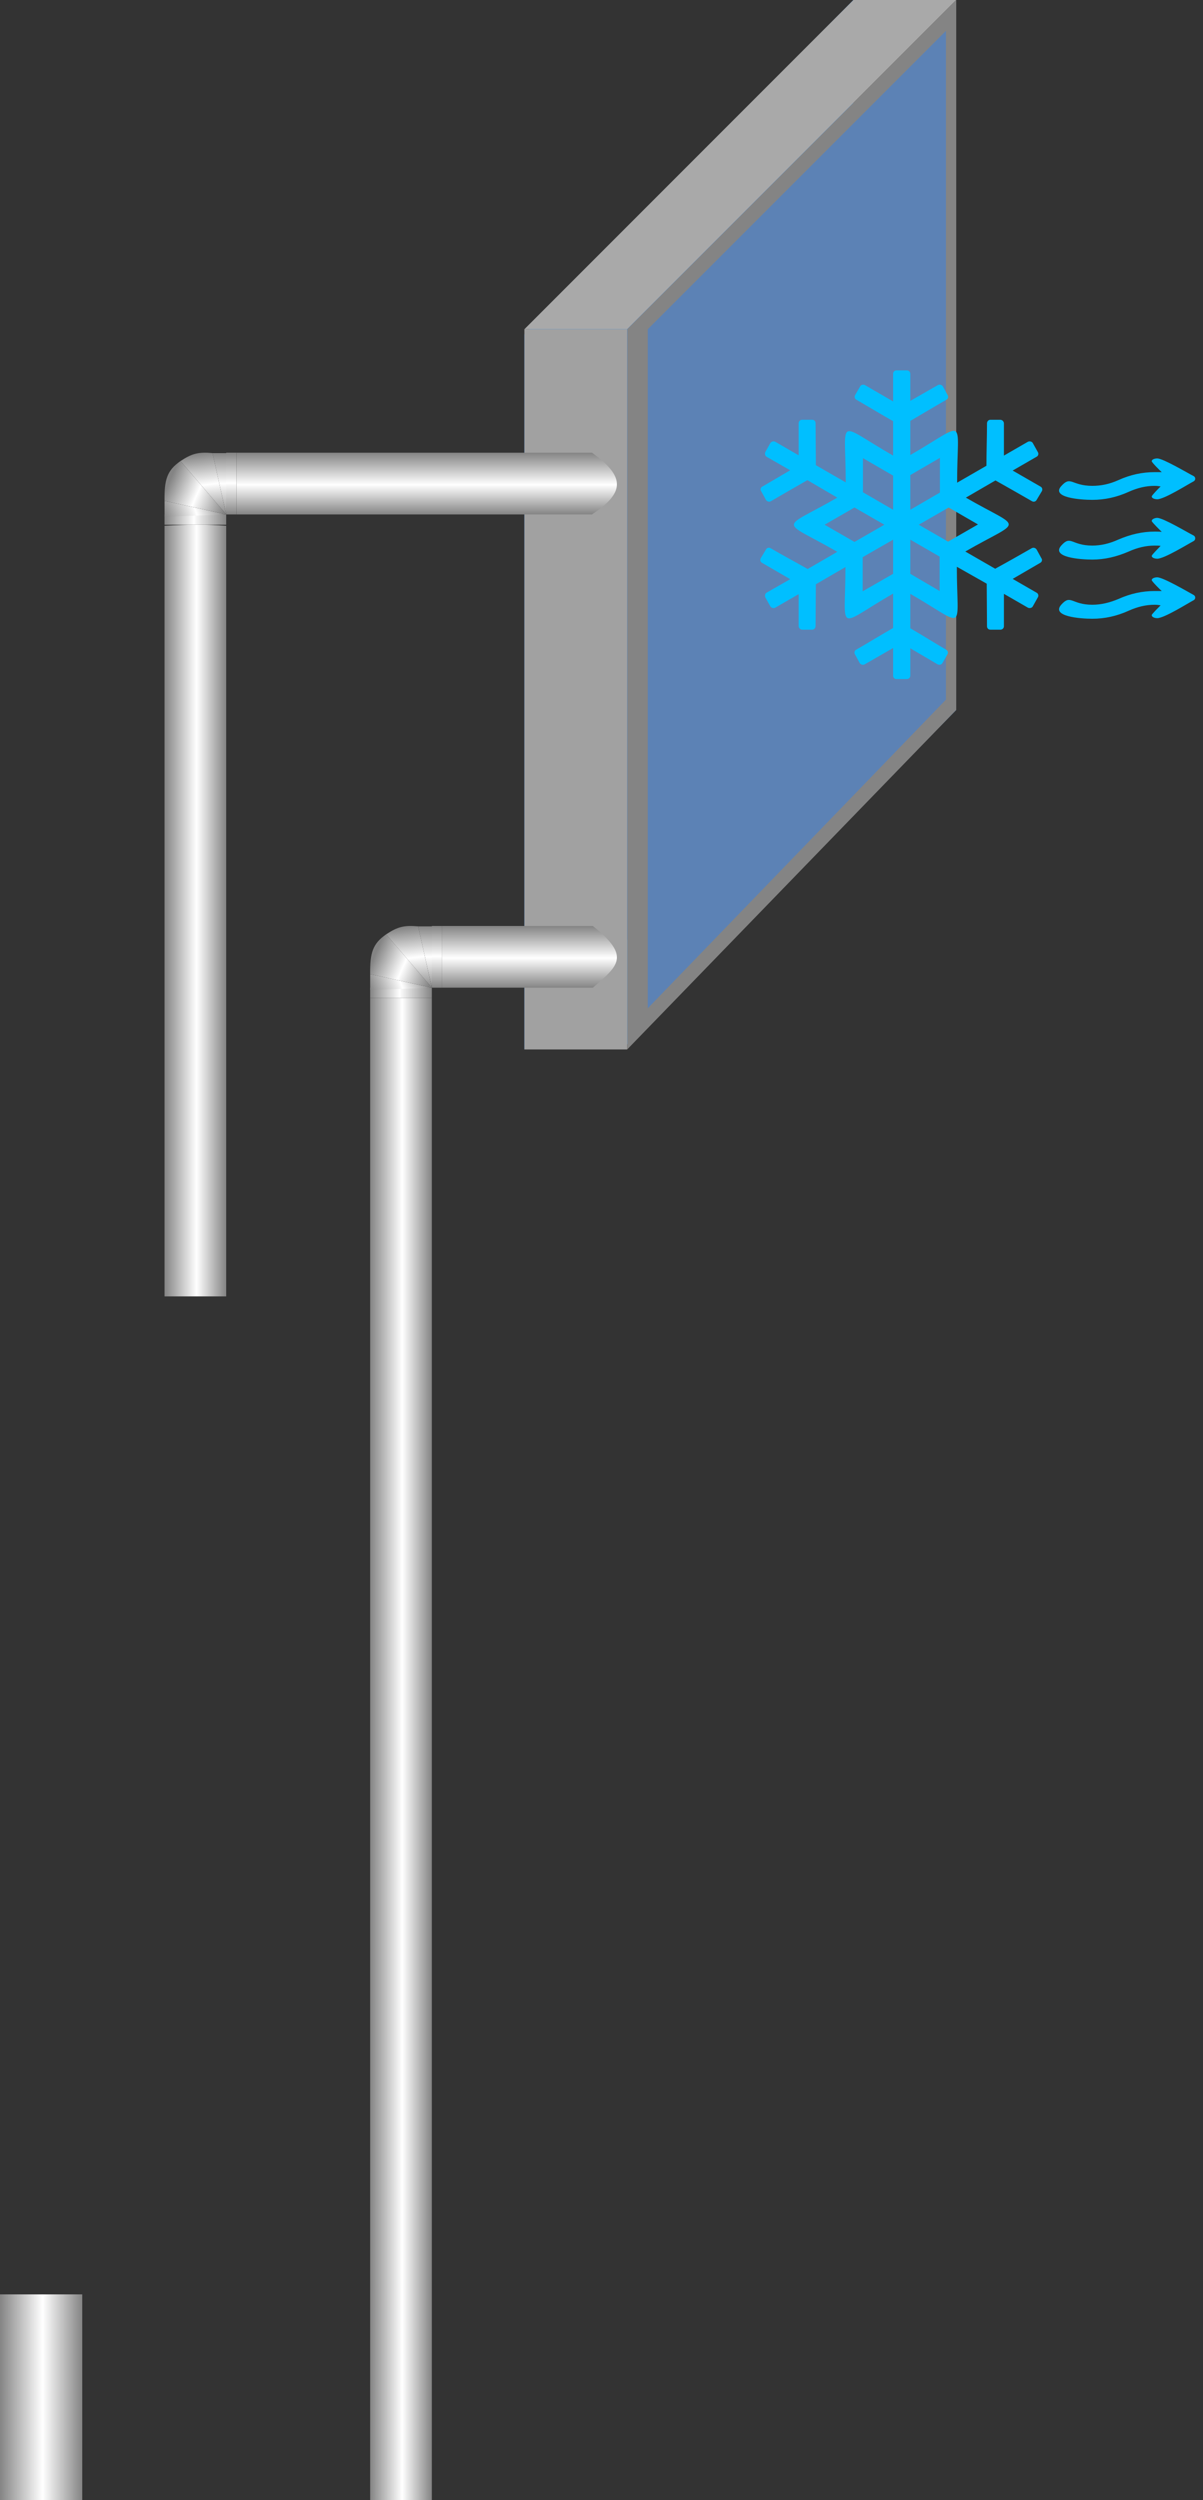 <svg width="117" height="243" viewBox="0 0 117 243" fill="none" xmlns="http://www.w3.org/2000/svg">
<rect x="0" y="0" width="117" height="243" fill="#333333" stroke="none"/>
<path d="M51 32.5L83 0V69L51 102V32.5Z" fill="#007AFF"/>
<path d="M83 0H93L61 32H51L83 0Z" fill="#A9A9A9"/>
<path d="M83 69H93L61 101.5H51L83 69Z" fill="#3592F7"/>
<path d="M61 32L93 0V69L61 102V32Z" fill="#848484"/>
<path d="M63 32L92 3V68L63 98V32Z" fill="#5C82B5"/>
<path d="M106.238 60.139C107.432 60.139 108.599 59.889 109.765 59.361C110.627 58.972 111.46 58.778 112.293 58.778C112.515 58.778 112.71 58.806 112.877 58.833C112.765 58.944 112.015 59.694 112.015 59.778C112.015 60.028 112.404 60.083 112.543 60.083C113.238 60.083 115.515 58.639 116.099 58.333C116.293 58.222 116.293 57.944 116.099 57.833C115.488 57.5 113.127 56.111 112.543 56.111C112.404 56.111 112.015 56.167 112.015 56.389C112.015 56.5 112.904 57.389 112.988 57.444C112.738 57.444 112.488 57.444 112.293 57.444C111.099 57.444 109.932 57.694 108.765 58.222C107.904 58.583 107.071 58.778 106.238 58.778C104.182 58.778 104.154 57.722 103.21 58.778C102.21 59.917 105.043 60.139 106.238 60.139ZM106.238 48.583C107.432 48.583 108.599 48.333 109.765 47.806C110.627 47.417 111.46 47.222 112.293 47.222C112.515 47.222 112.71 47.25 112.877 47.278C112.765 47.389 112.015 48.139 112.015 48.25C112.015 48.472 112.404 48.528 112.543 48.528C113.238 48.528 115.515 47.083 116.099 46.778C116.293 46.667 116.293 46.389 116.099 46.278C115.488 45.972 113.127 44.556 112.543 44.556C112.404 44.556 112.015 44.611 112.015 44.833C112.015 44.944 112.904 45.833 112.988 45.889C112.738 45.889 112.488 45.889 112.293 45.889C111.099 45.889 109.932 46.139 108.765 46.667C107.904 47.056 107.071 47.222 106.238 47.222C104.182 47.222 104.154 46.194 103.21 47.25C102.21 48.361 105.043 48.583 106.238 48.583ZM106.238 54.389C107.432 54.389 108.599 54.111 109.765 53.611C110.627 53.222 111.46 53.028 112.293 53.028C112.515 53.028 112.71 53.028 112.877 53.056C112.765 53.194 112.015 53.917 112.015 54.028C112.015 54.25 112.404 54.306 112.543 54.306C113.238 54.306 115.515 52.889 116.099 52.583C116.293 52.472 116.293 52.167 116.099 52.056C115.488 51.75 113.127 50.333 112.543 50.333C112.404 50.333 112.015 50.417 112.015 50.639C112.015 50.75 112.904 51.611 112.988 51.694C112.738 51.667 112.488 51.667 112.293 51.667C111.099 51.667 109.932 51.944 108.765 52.444C107.904 52.833 107.071 53.028 106.238 53.028C104.182 53.028 104.154 51.972 103.21 53.028C102.21 54.167 105.043 54.389 106.238 54.389Z" fill="#00BFFF"/>
<path d="M96.788 55.278C97.995 54.62 99.201 53.934 100.353 53.276C100.518 53.194 100.71 53.249 100.819 53.413L101.286 54.263C101.395 54.4 101.34 54.62 101.176 54.702L98.489 56.265L100.819 57.609C100.984 57.691 101.039 57.91 100.929 58.075L100.436 58.953C100.353 59.09 100.134 59.144 99.969 59.062L97.638 57.718V60.872C97.638 61.064 97.474 61.201 97.309 61.201H96.322C96.13 61.201 95.993 61.064 95.993 60.872C95.993 59.528 95.966 58.13 95.966 56.731L93.059 55.086C93.059 61.53 94.101 60.927 88.534 57.718V61.064C89.713 61.749 90.893 62.49 92.017 63.148C92.181 63.23 92.236 63.422 92.154 63.587L91.66 64.437C91.578 64.602 91.359 64.656 91.194 64.574L88.534 63.011V65.671C88.534 65.863 88.37 66 88.205 66H87.191C86.999 66 86.862 65.863 86.862 65.671V62.983L84.092 64.574C83.927 64.656 83.735 64.602 83.626 64.464L83.159 63.614C83.05 63.45 83.105 63.23 83.269 63.148C84.421 62.49 85.655 61.722 86.862 61.037V57.691C81.213 60.954 82.227 61.612 82.227 55.113L79.348 56.786C79.348 58.13 79.32 59.528 79.32 60.845C79.32 61.037 79.183 61.201 78.991 61.201H78.031C77.84 61.201 77.675 61.037 77.675 60.845C77.675 59.83 77.675 58.788 77.675 57.746L75.399 59.062C75.234 59.144 75.043 59.09 74.933 58.953L74.439 58.075C74.357 57.91 74.412 57.691 74.549 57.609L76.852 56.292L74.11 54.702C73.946 54.62 73.891 54.4 74 54.236L74.494 53.413C74.576 53.249 74.768 53.194 74.933 53.276C76.112 53.962 77.346 54.62 78.552 55.305L81.432 53.633C75.81 50.397 75.81 51.603 81.432 48.367L78.525 46.667C77.319 47.353 76.139 48.038 74.96 48.724C74.796 48.806 74.604 48.751 74.494 48.587L74.028 47.737C73.918 47.6 73.973 47.38 74.138 47.298C75.043 46.777 75.947 46.228 76.852 45.708L74.549 44.391C74.412 44.309 74.357 44.09 74.439 43.925L74.933 43.047C75.043 42.91 75.234 42.856 75.399 42.938L77.675 44.254V41.128C77.675 40.936 77.84 40.799 78.004 40.799H78.991C79.183 40.799 79.32 40.936 79.32 41.128C79.32 42.472 79.348 43.843 79.348 45.214L82.254 46.887C82.254 40.415 81.213 41.046 86.862 44.282V40.936C85.655 40.251 84.476 39.538 83.297 38.852C83.132 38.77 83.077 38.578 83.159 38.413L83.653 37.563C83.735 37.398 83.955 37.344 84.119 37.426C84.997 37.947 85.929 38.468 86.862 39.017V36.329C86.862 36.137 86.999 36 87.191 36H88.205C88.37 36 88.534 36.137 88.534 36.329V38.962C89.439 38.441 90.317 37.947 91.222 37.426C91.386 37.344 91.578 37.398 91.688 37.536L92.154 38.386C92.264 38.55 92.209 38.77 92.044 38.852C90.893 39.51 89.713 40.223 88.534 40.909V44.227C94.156 40.991 93.086 40.415 93.086 46.914L95.938 45.269C95.938 43.87 95.993 42.472 95.993 41.155C95.993 40.963 96.13 40.799 96.322 40.799H97.282C97.474 40.799 97.638 40.963 97.638 41.155C97.638 42.197 97.638 43.239 97.638 44.282L99.969 42.938C100.134 42.856 100.353 42.91 100.436 43.047L100.929 43.925C101.039 44.09 100.984 44.309 100.819 44.391L98.489 45.735C99.394 46.256 100.298 46.777 101.203 47.298C101.368 47.38 101.423 47.6 101.313 47.764L100.819 48.587C100.737 48.751 100.545 48.806 100.381 48.724C99.201 48.038 98.022 47.38 96.816 46.695L93.936 48.367C99.503 51.576 99.503 50.369 93.882 53.605L96.788 55.278ZM83.105 52.673L86.011 51L83.105 49.327L80.198 51L83.105 52.673ZM88.534 49.547L91.414 47.874V44.501L88.534 46.174V49.547ZM92.264 49.327L89.357 51L92.209 52.645L95.116 50.973L92.264 49.327ZM86.862 52.453L83.9 54.154V57.472L86.862 55.772V52.453ZM83.927 47.846L86.862 49.547V46.228L83.927 44.528V47.846ZM91.386 54.099L88.534 52.453V55.772L91.386 57.444V54.099Z" fill="#00BFFF"/>
<rect x="51" y="32" width="10" height="70" fill="#A1A1A1"/>
<path d="M16 51.1L16 126H22L22 51.1C20 50.967 18.5 50.967 16 51.1Z" fill="url(#paint022_linear)"/>
<path d="M57.579 44H23V50H57.579C60.598 47.967 61.009 46.463 57.579 44Z" fill="url(#paint11_linear)"/>
<path d="M22.224 44.038L22.002 50L20.668 44.038H22.224Z" fill="url(#paint22_linear)"/>
<path d="M20.668 44.037L22 50L17.558 44.81C18.671 44.073 19.305 43.916 20.668 44.037Z" fill="url(#paint33_linear)"/>
<path d="M16 51V50H22V51H16Z" fill="url(#paint44_linear)"/>
<path d="M23 50H22V44H23V50Z" fill="url(#paint55_linear)"/>
<path d="M16.003 50.227L22.001 50.001L16.003 48.68V50.227Z" fill="url(#paint66_linear)"/>
<path d="M16.002 48.679L22 50L17.557 44.811C16.231 45.727 15.976 46.645 16.002 48.679Z" fill="url(#paint77_linear)"/>
<path d="M57.661 90H43V96H57.661C60.12 93.852 61.376 92.974 57.661 90Z" fill="url(#paint88_linear)"/>
<path d="M42.223 90.037L42.001 96L40.667 90.037H42.223Z" fill="url(#paint99_linear)"/>
<path d="M40.667 90.037L41.999 96L37.556 90.811C38.67 90.074 39.304 89.916 40.667 90.037Z" fill="url(#paint100_linear)"/>
<path d="M36 97V96H42V97H36Z" fill="url(#paint111_linear)"/>
<path d="M43 96H42V90H43V96Z" fill="url(#paint122_linear)"/>
<path d="M36.002 96.226L42.001 96L36.002 94.679V96.226Z" fill="url(#paint133_linear)"/>
<path d="M36.002 94.679L42 96L37.557 90.811C36.231 91.727 35.976 92.645 36.002 94.679Z" fill="url(#paint144_linear)"/>
<path d="M36 97L36 243H42L42 97H36Z" fill="url(#paint155_linear)"/>
<path d="M0 223L0 243H8L8 223H0Z" fill="url(#paint166_linear)"/>
<defs>
<linearGradient id="paint022_linear" x1="16" y1="88.55" x2="22" y2="88.55" gradientUnits="userSpaceOnUse">
<stop stop-color="#848484"/>
<stop offset="0.519" stop-color="white"/>
<stop offset="1" stop-color="#848484"/>
</linearGradient>
<linearGradient id="paint11_linear" x1="40.289" y1="44" x2="40.289" y2="50" gradientUnits="userSpaceOnUse">
<stop stop-color="#848484"/>
<stop offset="0.519" stop-color="white"/>
<stop offset="1" stop-color="#848484"/>
</linearGradient>
<linearGradient id="paint22_linear" x1="22.224" y1="44.038" x2="22.224" y2="50.227" gradientUnits="userSpaceOnUse">
<stop stop-color="#848484"/>
<stop offset="0.479" stop-color="white"/>
<stop offset="1" stop-color="#848484"/>
</linearGradient>
<linearGradient id="paint33_linear" x1="19.89" y1="44.037" x2="20.66" y2="50.227" gradientUnits="userSpaceOnUse">
<stop stop-color="#848484"/>
<stop offset="0.492" stop-color="white"/>
<stop offset="1" stop-color="#848484"/>
</linearGradient>
<linearGradient id="paint44_linear" x1="16" y1="50.5" x2="22" y2="50.5" gradientUnits="userSpaceOnUse">
<stop stop-color="#848484"/>
<stop offset="0.477" stop-color="white"/>
<stop offset="1" stop-color="#848484"/>
</linearGradient>
<linearGradient id="paint55_linear" x1="22.5" y1="50" x2="22.5" y2="44" gradientUnits="userSpaceOnUse">
<stop stop-color="#848484"/>
<stop offset="0.508" stop-color="white"/>
<stop offset="1" stop-color="#848484"/>
</linearGradient>
<linearGradient id="paint66_linear" x1="16.003" y1="50.227" x2="21.44" y2="48.276" gradientUnits="userSpaceOnUse">
<stop stop-color="#848484"/>
<stop offset="0.526" stop-color="white"/>
<stop offset="1" stop-color="#848484"/>
</linearGradient>
<linearGradient id="paint77_linear" x1="16.002" y1="47.906" x2="21.521" y2="50.297" gradientUnits="userSpaceOnUse">
<stop stop-color="#848484"/>
<stop offset="0.492" stop-color="white"/>
<stop offset="1" stop-color="#848484"/>
</linearGradient>
<linearGradient id="paint88_linear" x1="50.331" y1="90" x2="50.331" y2="96" gradientUnits="userSpaceOnUse">
<stop stop-color="#848484"/>
<stop offset="0.519" stop-color="white"/>
<stop offset="1" stop-color="#848484"/>
</linearGradient>
<linearGradient id="paint99_linear" x1="42.223" y1="90.037" x2="42.223" y2="96.227" gradientUnits="userSpaceOnUse">
<stop stop-color="#848484"/>
<stop offset="0.479" stop-color="white"/>
<stop offset="1" stop-color="#848484"/>
</linearGradient>
<linearGradient id="paint100_linear" x1="39.889" y1="90.037" x2="40.659" y2="96.228" gradientUnits="userSpaceOnUse">
<stop stop-color="#848484"/>
<stop offset="0.492" stop-color="white"/>
<stop offset="1" stop-color="#848484"/>
</linearGradient>
<linearGradient id="paint111_linear" x1="36" y1="96.5" x2="42" y2="96.5" gradientUnits="userSpaceOnUse">
<stop stop-color="#848484"/>
<stop offset="0.477" stop-color="white"/>
<stop offset="1" stop-color="#848484"/>
</linearGradient>
<linearGradient id="paint122_linear" x1="42.5" y1="96" x2="42.5" y2="90" gradientUnits="userSpaceOnUse">
<stop stop-color="#848484"/>
<stop offset="0.508" stop-color="white"/>
<stop offset="1" stop-color="#848484"/>
</linearGradient>
<linearGradient id="paint133_linear" x1="36.002" y1="96.226" x2="41.439" y2="94.275" gradientUnits="userSpaceOnUse">
<stop stop-color="#848484"/>
<stop offset="0.526" stop-color="white"/>
<stop offset="1" stop-color="#848484"/>
</linearGradient>
<linearGradient id="paint144_linear" x1="36.002" y1="93.906" x2="41.521" y2="96.297" gradientUnits="userSpaceOnUse">
<stop stop-color="#848484"/>
<stop offset="0.492" stop-color="white"/>
<stop offset="1" stop-color="#848484"/>
</linearGradient>
<linearGradient id="paint155_linear" x1="36" y1="170.097" x2="42" y2="170.097" gradientUnits="userSpaceOnUse">
<stop stop-color="#848484"/>
<stop offset="0.519" stop-color="white"/>
<stop offset="1" stop-color="#848484"/>
</linearGradient>
<linearGradient id="paint166_linear" x1="0" y1="233.013" x2="8" y2="233.013" gradientUnits="userSpaceOnUse">
<stop stop-color="#848484"/>
<stop offset="0.519" stop-color="white"/>
<stop offset="1" stop-color="#848484"/>
</linearGradient>
</defs>
</svg>

